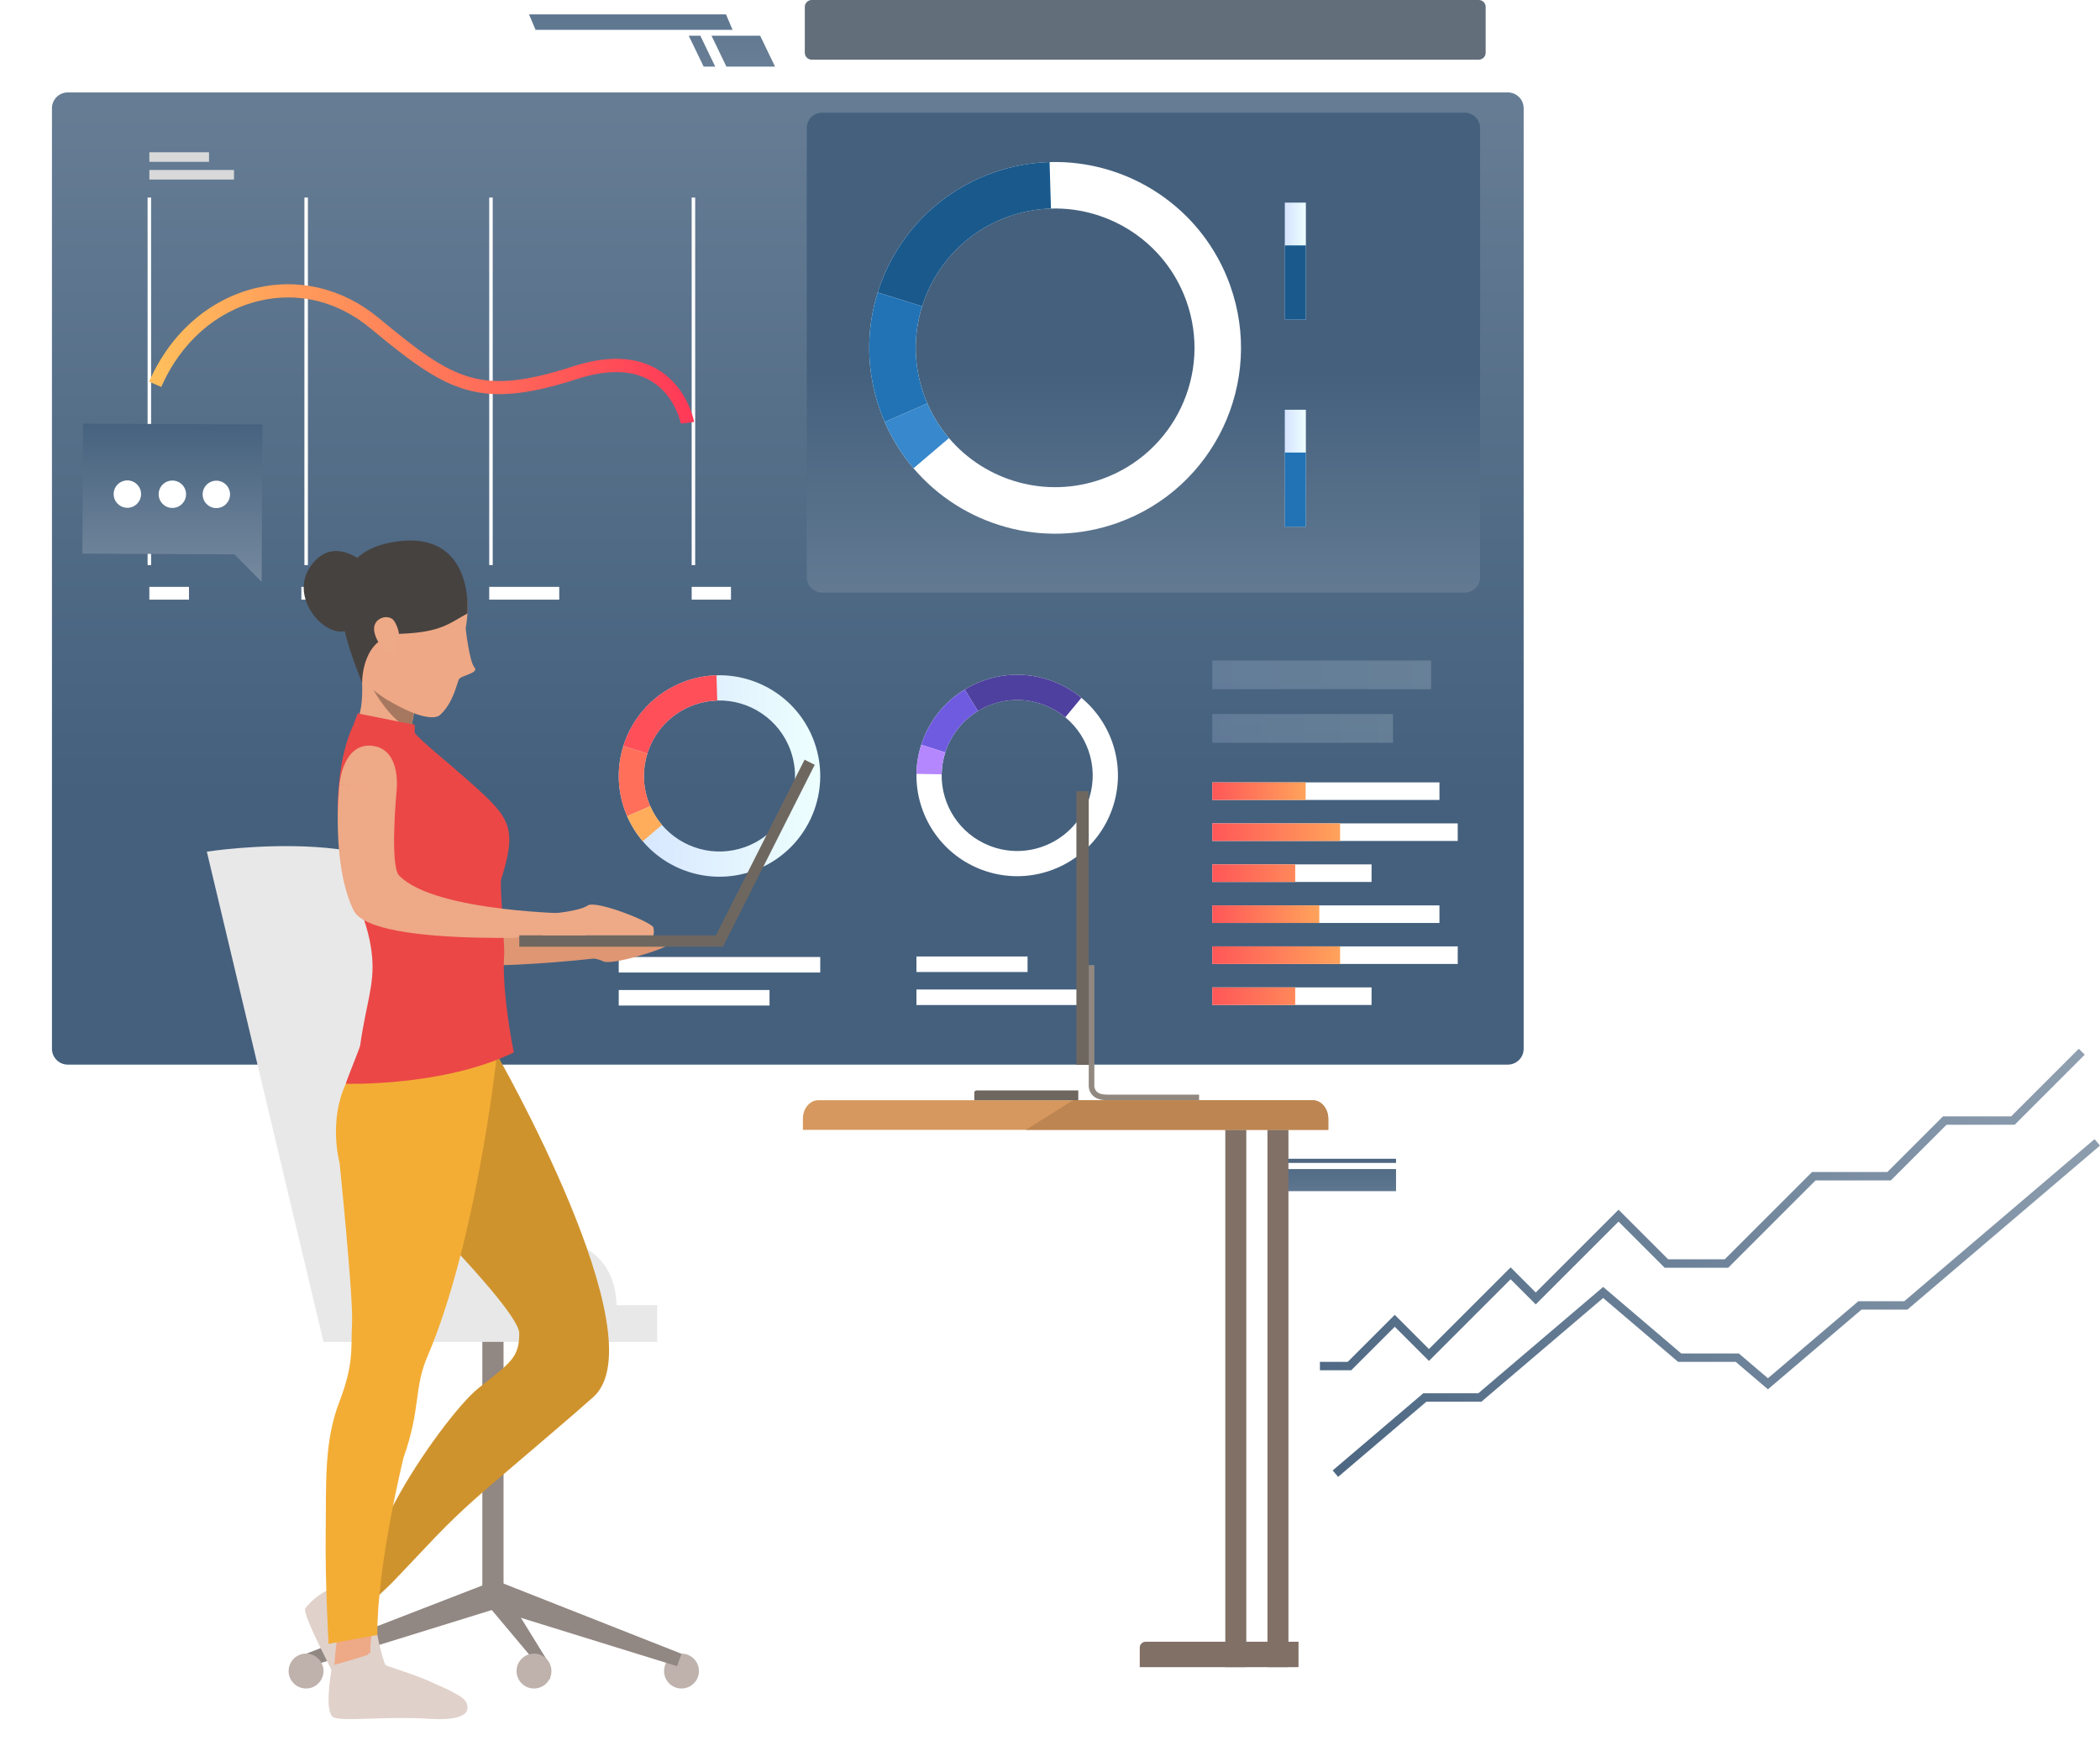 <?xml version="1.0" encoding="UTF-8"?>
<svg xmlns="http://www.w3.org/2000/svg" xmlns:xlink="http://www.w3.org/1999/xlink" viewBox="0 0 2111.17 1766.09">
  <defs>
    <style>
      .cls-1 {
        mask: url(#mask);
      }

      .cls-2 {
        filter: url(#luminosity-noclip);
      }

      .cls-3 {
        fill: #a77860;
      }

      .cls-4 {
        fill: #464240;
      }

      .cls-5 {
        filter: url(#luminosity-noclip-3);
      }

      .cls-6 {
        fill: url(#linear-gradient-8);
      }

      .cls-7 {
        fill: url(#linear-gradient-7);
      }

      .cls-8 {
        fill: url(#linear-gradient-5);
      }

      .cls-9 {
        fill: url(#linear-gradient-6);
      }

      .cls-10 {
        fill: url(#linear-gradient-9);
      }

      .cls-11 {
        fill: url(#linear-gradient-4);
      }

      .cls-12 {
        fill: url(#linear-gradient-3);
      }

      .cls-13 {
        fill: url(#linear-gradient-2);
      }

      .cls-14 {
        fill: #807066;
      }

      .cls-15 {
        fill: #918880;
      }

      .cls-16 {
        fill: #d9d9d9;
      }

      .cls-17 {
        fill: #6f5be0;
      }

      .cls-18 {
        fill: #eb4747;
      }

      .cls-19 {
        fill: #ff6f59;
      }

      .cls-20 {
        fill: #bc8551;
      }

      .cls-21 {
        fill: #4e409e;
      }

      .cls-22 {
        fill: #2273b5;
      }

      .cls-23 {
        fill: #de9673;
      }

      .cls-24 {
        fill: #ff4f58;
      }

      .cls-25 {
        isolation: isolate;
      }

      .cls-26 {
        mask: url(#mask-2);
      }

      .cls-27 {
        mask: url(#mask-3);
      }

      .cls-28 {
        mask: url(#mask-1);
      }

      .cls-29 {
        fill: url(#linear-gradient-12);
      }

      .cls-29, .cls-30 {
        mix-blend-mode: multiply;
      }

      .cls-30 {
        fill: url(#linear-gradient-14);
      }

      .cls-31 {
        fill: #e0d1ca;
      }

      .cls-32 {
        fill: #6e6760;
      }

      .cls-33, .cls-34, .cls-35, .cls-36, .cls-37, .cls-38, .cls-39, .cls-40 {
        mix-blend-mode: hard-light;
      }

      .cls-41 {
        fill: #323657;
      }

      .cls-42 {
        fill: #fff;
      }

      .cls-43 {
        fill: #1a598c;
      }

      .cls-44 {
        fill: #b487fe;
      }

      .cls-45 {
        fill: #2f4563;
      }

      .cls-46 {
        fill: url(#linear-gradient-10);
      }

      .cls-46, .cls-47 {
        opacity: .18;
      }

      .cls-47 {
        fill: url(#linear-gradient-11);
      }

      .cls-48 {
        fill: url(#linear-gradient-13);
      }

      .cls-49 {
        fill: url(#linear-gradient-19);
      }

      .cls-50 {
        fill: url(#linear-gradient-20);
      }

      .cls-51 {
        fill: url(#linear-gradient-23);
      }

      .cls-52 {
        fill: url(#linear-gradient-15);
      }

      .cls-53 {
        fill: url(#linear-gradient-17);
      }

      .cls-54 {
        fill: url(#linear-gradient-18);
      }

      .cls-55 {
        fill: url(#linear-gradient-24);
      }

      .cls-56 {
        fill: #3788cc;
      }

      .cls-34 {
        fill: url(#linear-gradient-22);
      }

      .cls-35 {
        fill: url(#linear-gradient-21);
      }

      .cls-36 {
        fill: url(#linear-gradient-16);
      }

      .cls-37 {
        fill: url(#linear-gradient-25);
      }

      .cls-38 {
        fill: url(#linear-gradient-26);
      }

      .cls-39 {
        fill: url(#linear-gradient-27);
      }

      .cls-57 {
        fill: #918783;
      }

      .cls-40 {
        fill: url(#linear-gradient);
      }

      .cls-58 {
        fill: #ffad5b;
      }

      .cls-59 {
        fill: #cf932d;
      }

      .cls-60 {
        fill: #bfb2ac;
      }

      .cls-61 {
        fill: #d6985e;
      }

      .cls-62 {
        fill: #f3ad35;
      }

      .cls-63 {
        fill: #eea886;
      }

      .cls-64 {
        fill: #eea987;
      }

      .cls-65 {
        fill: #e8e8e8;
      }
    </style>
    <linearGradient id="linear-gradient" x1="792" y1="799.14" x2="792" y2="-2861.46" gradientUnits="userSpaceOnUse">
      <stop offset="0" stop-color="#44607d"/>
      <stop offset="1" stop-color="#f5f5f5"/>
    </linearGradient>
    <linearGradient id="linear-gradient-2" x1="622.02" y1="780.31" x2="824.61" y2="780.31" gradientUnits="userSpaceOnUse">
      <stop offset="0" stop-color="#d5e4ff"/>
      <stop offset="1" stop-color="#edfffe"/>
    </linearGradient>
    <linearGradient id="linear-gradient-3" x1="149.92" y1="355.89" x2="697.82" y2="355.89" gradientUnits="userSpaceOnUse">
      <stop offset="0" stop-color="#ffc05c"/>
      <stop offset="1" stop-color="#ff3857"/>
    </linearGradient>
    <linearGradient id="linear-gradient-4" x1="1396.08" y1="960.5" x2="1167.49" y2="960.5" xlink:href="#linear-gradient-3"/>
    <linearGradient id="linear-gradient-5" x1="1396.08" y1="1001.73" x2="1167.49" y2="1001.73" xlink:href="#linear-gradient-3"/>
    <linearGradient id="linear-gradient-6" x1="1396.08" y1="836.81" x2="1167.49" y2="836.81" xlink:href="#linear-gradient-3"/>
    <linearGradient id="linear-gradient-7" x1="1348.3" y1="795.58" x2="1181.3" y2="795.58" xlink:href="#linear-gradient-3"/>
    <linearGradient id="linear-gradient-8" x1="1367.26" y1="919.27" x2="1175.82" y2="919.27" xlink:href="#linear-gradient-3"/>
    <linearGradient id="linear-gradient-9" x1="1396.08" y1="878.04" x2="1167.49" y2="878.04" xlink:href="#linear-gradient-3"/>
    <linearGradient id="linear-gradient-10" x1="1218.73" y1="732.48" x2="1400.4" y2="732.48" xlink:href="#linear-gradient-2"/>
    <linearGradient id="linear-gradient-11" x1="1218.73" y1="678.63" x2="1438.75" y2="678.63" xlink:href="#linear-gradient-2"/>
    <filter id="luminosity-noclip" x="468.16" y="1111.65" width="910.69" height="25.43" color-interpolation-filters="sRGB" filterUnits="userSpaceOnUse">
      <feFlood flood-color="#fff" result="bg"/>
      <feBlend in="SourceGraphic" in2="bg"/>
    </filter>
    <filter id="luminosity-noclip-2" x="468.16" y="-9056.36" width="910.69" height="32766" color-interpolation-filters="sRGB" filterUnits="userSpaceOnUse">
      <feFlood flood-color="#fff" result="bg"/>
      <feBlend in="SourceGraphic" in2="bg"/>
    </filter>
    <mask id="mask-1" x="468.16" y="-9056.36" width="910.69" height="32766" maskUnits="userSpaceOnUse"/>
    <linearGradient id="linear-gradient-12" x1="468.16" y1="1124.37" x2="1378.85" y2="1124.37" gradientUnits="userSpaceOnUse">
      <stop offset="0" stop-color="#fff"/>
      <stop offset=".82" stop-color="#2f2f2f"/>
      <stop offset="1" stop-color="#000"/>
    </linearGradient>
    <mask id="mask" x="468.16" y="1111.65" width="910.69" height="25.43" maskUnits="userSpaceOnUse">
      <g class="cls-2">
        <g class="cls-28">
          <polygon class="cls-29" points="1378.85 1137.08 540.86 1137.08 520.07 1116.29 468.16 1116.29 468.16 1111.65 521.99 1111.65 542.78 1132.45 1378.85 1132.45 1378.85 1137.08"/>
        </g>
      </g>
    </mask>
    <linearGradient id="linear-gradient-13" x1="468.16" y1="1124.37" x2="1378.85" y2="1124.37" gradientUnits="userSpaceOnUse">
      <stop offset="0" stop-color="#d5e4ff"/>
      <stop offset=".82" stop-color="#e9fafe"/>
      <stop offset="1" stop-color="#edfffe"/>
    </linearGradient>
    <filter id="luminosity-noclip-3" x="0" y="14.47" width="622.02" height="634.07" color-interpolation-filters="sRGB" filterUnits="userSpaceOnUse">
      <feFlood flood-color="#fff" result="bg"/>
      <feBlend in="SourceGraphic" in2="bg"/>
    </filter>
    <filter id="luminosity-noclip-4" x="0" y="-9056.36" width="622.02" height="32766" color-interpolation-filters="sRGB" filterUnits="userSpaceOnUse">
      <feFlood flood-color="#fff" result="bg"/>
      <feBlend in="SourceGraphic" in2="bg"/>
    </filter>
    <mask id="mask-3" x="0" y="-9056.36" width="622.02" height="32766" maskUnits="userSpaceOnUse"/>
    <linearGradient id="linear-gradient-14" x1="0" y1="331.51" x2="622.02" y2="331.51" xlink:href="#linear-gradient-12"/>
    <mask id="mask-2" x="0" y="14.47" width="622.02" height="634.07" maskUnits="userSpaceOnUse">
      <g class="cls-5">
        <g class="cls-27">
          <polygon class="cls-30" points="4.64 648.54 0 648.54 0 46.05 340.82 46.05 372.39 14.47 622.02 14.47 622.02 19.11 374.31 19.11 342.74 50.68 4.64 50.68 4.64 648.54"/>
        </g>
      </g>
    </mask>
    <linearGradient id="linear-gradient-15" x1="0" y1="331.51" x2="622.02" y2="331.51" xlink:href="#linear-gradient-13"/>
    <linearGradient id="linear-gradient-16" x1="1151.32" y1="136.72" x2="1151.32" y2="745.32" gradientUnits="userSpaceOnUse">
      <stop offset="0" stop-color="#626e7a"/>
      <stop offset="1" stop-color="#f5f5f5"/>
    </linearGradient>
    <linearGradient id="linear-gradient-17" x1="1149.51" y1="371.87" x2="1149.51" y2="1674.84" xlink:href="#linear-gradient"/>
    <linearGradient id="linear-gradient-18" x1="1291.65" y1="262.57" x2="1312.82" y2="262.57" xlink:href="#linear-gradient-2"/>
    <linearGradient id="linear-gradient-19" x1="1291.65" y1="470.86" x2="1312.82" y2="470.86" xlink:href="#linear-gradient-2"/>
    <linearGradient id="linear-gradient-20" x1="173.3" y1="417.9" x2="173.3" y2="1017.35" xlink:href="#linear-gradient"/>
    <linearGradient id="linear-gradient-21" x1="1342.11" y1="1151.57" x2="1342.11" y2="1456.1" gradientTransform="translate(2684.23 2373.39) rotate(-180)" xlink:href="#linear-gradient"/>
    <linearGradient id="linear-gradient-22" x1="1342.11" y1="1151.58" x2="1342.11" y2="1456.05" gradientTransform="translate(2684.23 2334.61) rotate(-180)" xlink:href="#linear-gradient"/>
    <linearGradient id="linear-gradient-23" x1="1268.62" y1="1589.07" x2="3274.76" y2="442.19" xlink:href="#linear-gradient"/>
    <linearGradient id="linear-gradient-24" x1="1222.09" y1="1507.69" x2="3228.23" y2="360.82" xlink:href="#linear-gradient"/>
    <linearGradient id="linear-gradient-25" x1="747.23" y1="-123.65" x2="747.23" y2="820.98" xlink:href="#linear-gradient"/>
    <linearGradient id="linear-gradient-26" x1="705.72" y1="-123.65" x2="705.72" y2="820.98" xlink:href="#linear-gradient"/>
    <linearGradient id="linear-gradient-27" x1="634.14" y1="-123.65" x2="634.14" y2="821" xlink:href="#linear-gradient"/>
  </defs>
  <g class="cls-25">
    <g id="Layer_2">
      <g id="_x3C_Layer_x3E_">
        <path class="cls-42" d="M1213.7,1765.75h46.5c-29.26.76-46.5,0-46.5,0Z"/>
        <g>
          <g>
            <path class="cls-40" d="M68.12,92.94h1447.76c8.77,0,15.88,7.12,15.88,15.88v945.84c0,8.77-7.12,15.88-15.88,15.88H68.12c-8.77,0-15.88-7.12-15.88-15.88V108.82c0-8.77,7.12-15.88,15.88-15.88Z"/>
            <g>
              <path class="cls-13" d="M818.67,746.21c-15.16-42.39-55.68-68.43-98.38-67.15-10.34.31-20.8,2.22-31.07,5.9-31.1,11.13-53.41,35.9-62.57,65.17-6.35,20.29-6.39,42.73,1.32,64.29.77,2.14,1.6,4.25,2.49,6.31,4.06,9.34,9.38,17.78,15.7,25.21,26.5,31.15,70.47,44.32,111.26,29.73,52.66-18.84,80.08-76.79,61.25-129.46ZM748.88,851.8c-30.58,10.94-63.55,1.07-83.42-22.29-4.74-5.57-8.73-11.9-11.77-18.9-.67-1.55-1.3-3.13-1.87-4.73-5.78-16.16-5.75-32.99-.99-48.19,6.87-21.95,23.59-40.52,46.91-48.86,7.7-2.75,15.54-4.19,23.29-4.42,32.01-.97,62.39,18.56,73.76,50.34,14.12,39.48-6.44,82.94-45.92,97.06Z"/>
              <path class="cls-24" d="M650.84,757.68l-24.19-7.56c9.16-29.27,31.47-54.04,62.57-65.17,10.27-3.67,20.74-5.59,31.07-5.9l.76,25.34c-7.75.24-15.6,1.67-23.29,4.42-23.32,8.34-40.04,26.91-46.91,48.86Z"/>
              <path class="cls-19" d="M653.7,810.61l-23.24,10.12c-.89-2.06-1.73-4.17-2.49-6.31-7.71-21.56-7.67-44-1.32-64.29l24.19,7.56c-4.76,15.21-4.79,32.03.99,48.19.58,1.61,1.2,3.19,1.87,4.73Z"/>
              <path class="cls-58" d="M646.16,845.93c-6.32-7.42-11.64-15.87-15.7-25.21l23.24-10.12c3.04,7,7.03,13.34,11.77,18.9l-19.31,16.42Z"/>
            </g>
            <rect class="cls-42" x="622.02" y="962.32" width="202.59" height="15.62"/>
            <rect class="cls-42" x="622.02" y="995.52" width="151.6" height="15.62"/>
            <path class="cls-41" d="M1400.3,807.75s.06-.02.1,0c-.41.18-.47.2-.1,0Z"/>
            <g>
              <path class="cls-42" d="M1116.76,817.08c16.57-41.86,3.31-88.16-29.63-115.37-7.97-6.59-17.1-12.05-27.24-16.07-30.71-12.16-63.82-8.26-90.02,7.69-18.15,11.05-32.99,27.89-41.42,49.18-.84,2.12-1.61,4.25-2.29,6.39-3.11,9.69-4.69,19.55-4.83,29.3-.64,40.89,23.72,79.8,64,95.75,52,20.59,110.84-4.88,131.44-56.88ZM994.65,850.39c-30.2-11.96-48.46-41.12-47.98-71.78.11-7.31,1.29-14.7,3.63-21.97.52-1.6,1.09-3.2,1.71-4.79,6.32-15.96,17.45-28.58,31.05-36.87,19.64-11.96,44.46-14.89,67.49-5.77,7.6,3.01,14.44,7.11,20.42,12.04,24.69,20.39,34.64,55.11,22.22,86.5-15.44,38.99-59.56,58.08-98.54,42.64Z"/>
              <path class="cls-21" d="M983.07,714.98l-13.2-21.64c26.2-15.95,59.3-19.85,90.02-7.69,10.14,4.02,19.27,9.48,27.24,16.07l-16.15,19.54c-5.98-4.94-12.82-9.04-20.42-12.04-23.03-9.12-47.85-6.19-67.49,5.77Z"/>
              <path class="cls-17" d="M950.3,756.64l-24.14-7.73c.69-2.14,1.45-4.27,2.29-6.39,8.43-21.29,23.26-38.13,41.42-49.18l13.2,21.64c-13.61,8.29-24.74,20.91-31.05,36.87-.63,1.59-1.2,3.19-1.71,4.79Z"/>
              <path class="cls-44" d="M921.33,778.21c.15-9.75,1.72-19.61,4.83-29.3l24.14,7.73c-2.34,7.27-3.52,14.66-3.63,21.97l-25.34-.4Z"/>
            </g>
            <rect class="cls-42" x="921.31" y="961.81" width="111.71" height="15.62"/>
            <rect class="cls-42" x="921.31" y="995.01" width="165.81" height="15.62"/>
            <rect class="cls-42" x="148.38" y="198.65" width="3.52" height="369.6"/>
            <rect class="cls-42" x="306.03" y="198.65" width="3.52" height="369.6"/>
            <rect class="cls-42" x="491.82" y="198.65" width="3.52" height="369.6"/>
            <rect class="cls-42" x="695.36" y="198.65" width="3.52" height="369.6"/>
            <rect class="cls-42" x="150.14" y="590.14" width="39.85" height="12.85"/>
            <rect class="cls-42" x="491.82" y="590.14" width="70.39" height="12.85"/>
            <rect class="cls-42" x="302.96" y="590.14" width="70.39" height="12.85"/>
            <rect class="cls-42" x="695.36" y="590.14" width="39.5" height="12.85"/>
            <rect class="cls-16" x="150.14" y="153.11" width="60" height="9.63"/>
            <rect class="cls-16" x="150.14" y="170.92" width="85.1" height="9.63"/>
            <path class="cls-12" d="M684.45,425.99c-.05-.29-5.48-28.38-30.08-43.01-18.67-11.1-43.61-11.73-74.14-1.87-31.7,10.24-56.53,15.21-78.09,15.21-46.53,0-77.8-23.15-130.07-66.42-32.6-26.99-72.24-36.7-111.61-27.33-42.9,10.2-78.74,41.74-98.34,86.53l-12.21-5.34c21.29-48.66,60.46-82.98,107.47-94.16,21.01-5,42.24-5.07,63.1-.22,21.73,5.06,41.95,15.23,60.09,30.25,75.51,62.51,101.47,79.18,195.56,48.79,34.41-11.12,63.08-10.04,85.21,3.19,29.79,17.81,36.22,51.24,36.48,52.65l-13.37,1.72Z"/>
            <g>
              <rect class="cls-42" x="1218.73" y="910.43" width="228.38" height="17.67"/>
              <rect class="cls-42" x="1218.73" y="951.66" width="246.76" height="17.67"/>
              <rect class="cls-42" x="1218.73" y="992.9" width="160.12" height="17.67"/>
              <rect class="cls-11" x="1218.73" y="951.66" width="128.49" height="17.67"/>
              <rect class="cls-8" x="1218.73" y="992.9" width="83.37" height="17.67"/>
              <rect class="cls-42" x="1218.73" y="786.74" width="228.38" height="17.67"/>
              <rect class="cls-42" x="1218.73" y="827.97" width="246.76" height="17.67"/>
              <rect class="cls-42" x="1218.73" y="869.2" width="160.12" height="17.67"/>
              <rect class="cls-9" x="1218.73" y="827.97" width="128.49" height="17.67"/>
              <rect class="cls-7" x="1218.73" y="786.74" width="93.87" height="17.67"/>
              <rect class="cls-6" x="1218.73" y="910.43" width="107.6" height="17.67"/>
              <rect class="cls-10" x="1218.73" y="869.2" width="83.37" height="17.67"/>
            </g>
            <rect class="cls-46" x="1218.73" y="718.05" width="181.66" height="28.87"/>
            <rect class="cls-47" x="1218.73" y="664.19" width="220.02" height="28.87"/>
            <g class="cls-1">
              <polygon class="cls-48" points="1378.85 1137.08 540.86 1137.08 520.07 1116.29 468.16 1116.29 468.16 1111.65 521.99 1111.65 542.78 1132.45 1378.85 1132.45 1378.85 1137.08"/>
            </g>
            <g class="cls-26">
              <polygon class="cls-52" points="4.64 648.54 0 648.54 0 46.05 340.82 46.05 372.39 14.47 622.02 14.47 622.02 19.11 374.31 19.11 342.74 50.68 4.64 50.68 4.64 648.54"/>
            </g>
            <path class="cls-36" d="M816.01,0h670.63c3.82,0,6.92,3.1,6.92,6.92v46.15c0,3.82-3.1,6.92-6.92,6.92h-670.63c-3.82,0-6.92-3.1-6.92-6.92V6.92c0-3.82,3.1-6.92,6.92-6.92Z"/>
            <g>
              <g class="cls-33">
                <path class="cls-53" d="M826.61,113.3h645.8c8.59,0,15.56,6.97,15.56,15.56v451.48c0,8.59-6.97,15.56-15.56,15.56h-645.8c-8.59,0-15.56-6.97-15.56-15.56V128.85c0-8.59,6.97-15.56,15.56-15.56Z"/>
              </g>
              <g>
                <rect class="cls-54" x="1291.65" y="203.75" width="21.16" height="117.64"/>
                <rect class="cls-43" x="1291.65" y="246.78" width="21.16" height="74.61"/>
              </g>
              <g>
                <rect class="cls-49" x="1291.65" y="412.04" width="21.16" height="117.64"/>
                <rect class="cls-22" x="1291.65" y="455.07" width="21.16" height="74.61"/>
              </g>
              <g>
                <path class="cls-42" d="M1236.66,286.87c-27.97-78.22-102.73-126.26-181.51-123.89-19.07.57-38.38,4.1-57.33,10.88-57.39,20.53-98.54,66.24-115.45,120.24-11.72,37.43-11.79,78.83,2.44,118.61,1.41,3.96,2.95,7.85,4.6,11.65,7.48,17.23,17.3,32.81,28.96,46.51,48.89,57.48,130.02,81.77,205.29,54.86,97.16-34.75,147.75-141.69,113-238.85ZM1107.91,481.68c-56.43,20.18-117.25,1.97-153.91-41.12-8.74-10.27-16.11-21.96-21.71-34.88-1.24-2.85-2.39-5.77-3.45-8.73-10.66-29.82-10.61-60.86-1.82-88.92,12.67-40.49,43.52-74.77,86.55-90.15,14.2-5.08,28.68-7.72,42.98-8.16,59.06-1.78,115.12,34.24,136.09,92.88,26.05,72.85-11.88,153.02-84.73,179.08Z"/>
                <path class="cls-43" d="M927.01,308.03l-44.64-13.94c16.91-54,58.06-99.71,115.45-120.24,18.95-6.78,38.26-10.3,57.33-10.88l1.4,46.75c-14.3.44-28.78,3.08-42.98,8.16-43.03,15.38-73.88,49.66-86.55,90.15Z"/>
                <path class="cls-22" d="M932.29,405.69l-42.88,18.66c-1.65-3.8-3.19-7.69-4.6-11.65-14.23-39.77-14.15-81.18-2.44-118.61l44.64,13.94c-8.78,28.05-8.84,59.1,1.82,88.92,1.06,2.97,2.22,5.88,3.45,8.73Z"/>
                <path class="cls-56" d="M918.37,470.86c-11.66-13.7-21.48-29.28-28.96-46.51l42.88-18.66c5.6,12.92,12.97,24.61,21.71,34.88l-35.63,30.3Z"/>
              </g>
            </g>
          </g>
          <g>
            <polygon class="cls-50" points="83.43 425.99 263.78 426.82 263.18 557.54 263.06 585.08 235.65 557.42 82.82 556.71 83.43 425.99"/>
            <path class="cls-42" d="M159.51,496.95c-.02,7.61,6.12,13.8,13.73,13.82,7.61.02,13.79-6.12,13.82-13.73.02-7.61-6.12-13.79-13.73-13.82-7.61-.02-13.8,6.12-13.82,13.73Z"/>
            <path class="cls-42" d="M114.27,496.81c-.02,7.61,6.12,13.79,13.73,13.82,7.61.02,13.79-6.12,13.82-13.73.02-7.61-6.12-13.79-13.73-13.82-7.61-.02-13.79,6.12-13.82,13.73Z"/>
            <path class="cls-42" d="M203.72,497.09c-.03,7.61,6.12,13.79,13.73,13.82,7.61.02,13.79-6.12,13.82-13.73.02-7.61-6.12-13.79-13.73-13.82-7.61-.02-13.79,6.12-13.82,13.73Z"/>
          </g>
          <rect class="cls-35" x="1280.77" y="1175.59" width="122.68" height="22.22" transform="translate(2684.23 2373.39) rotate(180)"/>
          <rect class="cls-34" x="1280.77" y="1165.21" width="122.68" height="4.18" transform="translate(2684.23 2334.61) rotate(180)"/>
          <g class="cls-33">
            <polygon class="cls-51" points="1345.25 1485.09 1339.76 1478.64 1430.85 1401.04 1486.17 1401.04 1611.68 1294.11 1690.19 1360.99 1748.07 1360.99 1777.33 1385.92 1868.24 1308.47 1914.38 1308.47 2105.68 1145.5 2111.17 1151.95 1917.5 1316.94 1871.36 1316.94 1777.33 1397.04 1744.96 1369.46 1687.07 1369.46 1611.68 1305.23 1489.28 1409.51 1433.97 1409.51 1345.25 1485.09"/>
          </g>
          <g class="cls-33">
            <polygon class="cls-55" points="1358.41 1377.9 1326.93 1377.9 1326.93 1369.44 1354.9 1369.44 1402.17 1322.16 1436.55 1356.54 1518.65 1274.43 1543.9 1299.68 1627.15 1216.44 1677.03 1266.32 1733.91 1266.32 1821.69 1178.54 1897.4 1178.54 1953.37 1122.57 2021.88 1122.57 2089.86 1054.59 2095.84 1060.58 2025.39 1131.04 1956.88 1131.04 1900.91 1187 1825.2 1187 1737.42 1274.79 1673.53 1274.79 1627.15 1228.41 1543.9 1311.66 1518.65 1286.4 1436.55 1368.51 1402.17 1334.14 1358.41 1377.9"/>
          </g>
          <polygon class="cls-37" points="730.26 66.97 779.17 66.97 764.2 35.92 715.3 35.92 730.26 66.97"/>
          <polygon class="cls-38" points="707.38 66.97 719.03 66.97 704.07 35.92 692.41 35.92 707.38 66.97"/>
          <polygon class="cls-39" points="538.42 30 736.44 30 729.87 14.47 531.85 14.47 538.42 30"/>
          <g>
            <rect class="cls-57" x="484.9" y="1341.59" width="21.33" height="269.25"/>
            <path class="cls-65" d="M619.88,1312.44c-1.77-58.43-49.63-68.16-88.71-75.79-5.37-1.05-9.83-2.59-13.58-4.45-30.17-95.74-55.07-248.58-72.35-313.7-25.26-95.22-237.31-62.1-237.31-62.1l117.29,492.95h335.5v-36.92h-40.84Z"/>
            <path class="cls-60" d="M702.65,1680.36c0,9.69-7.85,17.54-17.54,17.54s-17.54-7.85-17.54-17.54,7.85-17.54,17.54-17.54,17.54,7.85,17.54,17.54Z"/>
            <polygon class="cls-57" points="307.68 1662.98 312.12 1675.47 499.8 1617.32 490.8 1592.02 307.68 1662.98"/>
            <polygon class="cls-57" points="685.11 1662.98 680.67 1675.47 492.99 1617.32 501.24 1590.43 685.11 1662.98"/>
            <polygon class="cls-57" points="552.88 1674.13 552.88 1688.67 492.99 1617.32 501.24 1590.43 552.88 1674.13"/>
            <path class="cls-60" d="M554.37,1680.36c0,9.69-7.85,17.54-17.54,17.54s-17.54-7.85-17.54-17.54,7.85-17.54,17.54-17.54,17.54,7.85,17.54,17.54Z"/>
            <path class="cls-60" d="M325.22,1680.36c0,9.69-7.85,17.54-17.54,17.54s-17.54-7.85-17.54-17.54,7.85-17.54,17.54-17.54,17.54,7.85,17.54,17.54Z"/>
            <path class="cls-61" d="M807.17,1125.04v11.08h528.19v-11.08c0-10.33-6.94-18.7-15.51-18.7h-497.17c-8.56,0-15.51,8.37-15.51,18.7Z"/>
            <path class="cls-14" d="M1145.81,1650.89h159.61v19.64c0,3.25-2.64,5.89-5.89,5.89h-153.72v-25.53h0Z" transform="translate(2451.23 3327.32) rotate(180)"/>
            <rect class="cls-14" x="1274.19" y="1136.12" width="21.09" height="540.31" transform="translate(2569.47 2812.54) rotate(180)"/>
            <rect class="cls-14" x="1231.81" y="1136.12" width="21.09" height="540.31" transform="translate(2484.72 2812.54) rotate(180)"/>
            <rect class="cls-32" x="1082.13" y="795.58" width="12.42" height="275.17"/>
            <path class="cls-15" d="M1112.56,1106.34h92.89v-5.63h-92.89c-4.84,0-8.33-1.15-10.36-3.42-2.45-2.74-2.07-6.42-2.06-6.46l.02-.18v-.16s0-120.03,0-120.03h-5.63v119.89c-.1,1.15-.32,6.37,3.41,10.6,3.14,3.57,8.06,5.38,14.62,5.38Z"/>
            <path class="cls-32" d="M979.48,1096.48h104.55v7.58c0,1.25-1.02,2.27-2.27,2.27h-102.28v-9.86h0Z" transform="translate(2063.51 2202.82) rotate(180)"/>
            <path class="cls-20" d="M1031.28,1136.12h304.08v-11.08c0-10.33-7.15-18.7-15.96-18.7h-240.51l-47.61,29.78Z"/>
          </g>
          <g>
            <path class="cls-23" d="M567.84,960.18s30.05,1.81,38.46,6.49c8.41,4.68,65.22-13.22,66.27-17.35,1.05-4.13,0-6.17,0-6.17h-111.5l6.77,17.02Z"/>
            <path class="cls-23" d="M432.98,827.7s-9.58,75.31,0,85.18c36.61,37.7,172.29,34.72,172.29,34.72l-.06,15.33s-206.24,25.72-225.4-14.28c-23.03-48.07-14.09-126.45-14.09-126.45l67.26,5.51Z"/>
            <polygon class="cls-45" points="364.91 1621.28 377.17 1607.33 355.05 1584.19 336.37 1597.27 364.91 1621.28"/>
            <path class="cls-31" d="M336.37,1597.27s25.24,19.02,32.26,19.78c7.02.76,10.33,3.89,9.5,14.59-.84,10.7,10.26,55.75,17.99,56.48,7.73.72,34.05.87,38.82,18.21,4.78,17.35-83.49,13.7-88.96-.52-5.46-14.23-43.47-83.19-38.96-88.74,4.5-5.55,16.39-18.02,29.35-19.79Z"/>
            <path class="cls-59" d="M498.34,1058.27s164.91,287.28,97.97,346.71c-26.25,23.3-51.52,44.39-87.85,75.58-19.31,16.58-42.62,35.79-70.26,64.56-55.95,58.76-35.49,38.26-61.52,63.09l-26.94-23.67s30.53-42.24,47.74-74.68c24.16-45.53,64.75-99.05,83.54-113.99,32.17-25.58,41.01-30.61,41.01-55.06,0-26.23-151.15-172.77-151.15-172.77,0,0-21.93-91.71,30.46-115.7,51.04-23.39,97,5.93,97,5.93Z"/>
            <path class="cls-64" d="M372.58,1665.79s-1.04-13.23,1.19-21.69c2.23-8.46-34.14-3.6-34.14-3.6,0,0-4.68,35.33-3.33,43.42,1.35,8.09,36.28-18.13,36.28-18.13Z"/>
            <path class="cls-62" d="M379.37,1644.14l-49.05,8.84s-3.54-62.59-2.9-110.54c.69-51.54-1.91-92.07,13.83-133.09,14.73-38.37,11.37-53,12.66-79.19,1.3-26.19-12.57-161.1-12.57-161.1,0,0-16.76-60.4,22.03-103,37.79-41.53,135.55-.18,135.55-.18,0,0-20.37,184.29-69.26,298.28-13.84,32.26-6.36,51.86-24.01,101.71,0,0-26.81,108.71-26.29,178.26Z"/>
            <path class="cls-64" d="M422.07,701.5c-2.57,4.33-4.45,9.88-5.81,15.77-1.3,5.56-2.14,11.42-2.69,16.83-1.19,11.75-.99,21.42-.99,21.42,0,0-65.43-14.24-54.69-29.5,10.73-15.26,4.42-61.51,4.42-61.51,0,0,68.24,22.71,59.77,36.98Z"/>
            <path class="cls-63" d="M458.88,575.47s16.75,14.55,9.26,56.45c0,0,3.7,33.38,8.81,39.2,5.11,5.82-13.72,7.97-15.7,12.17-1.98,4.19-5.73,23.81-18.86,35.64-13.12,11.83-78.12-23.82-81.28-43.96-3.17-20.14-48.2-106.47,23.08-110.41,71.28-3.95,74.68,10.92,74.68,10.92Z"/>
            <path class="cls-18" d="M503.73,884.66c-1.33,4.2,3.67,68.68,3.21,74.24-2.31,28.24,4.48,74.27,9.63,99.37-70.66,34.55-168.92,31.53-168.92,31.53.35-2.67,14.07-35.87,14.42-38.41,5.82-41.48,14.41-60.41,12.08-88.47h0c-1.31-15.77-5.32-32.24-13.62-52.65-23.99-58.95-22.69-98.2-18.78-130.59,3.91-32.38,13.62-50.85,13.62-50.85l59.69,6.41c12.67,14.03,23.94,21.51,59.95,53.48,38.31,34.02,45.01,44.34,28.72,95.95Z"/>
            <path class="cls-31" d="M334.11,1674.74s34.52-9.82,35.54-10.78c1.03-.96,1.26-3.05,6.02-1.15,4.77,1.9,6.74,9.12,11.41,11.41,4.67,2.28,33.16,10.61,48.77,18.3,5.65,2.78,29.51,11.87,32.95,19.48,3.44,7.61,2.37,19.02-38.64,16.31-41.02-2.71-85.87,3.08-94.86-1.41-8.98-4.48-3.55-40.29-1.2-52.16Z"/>
            <path class="cls-4" d="M469.93,616.86s8.01-87.02-76.35-71.48c-84.37,15.54-40.88,110.64-29.51,141.63,0,0-1.38-48.14,39.24-49.71,40.62-1.57,49.01-10.97,66.63-20.44Z"/>
            <path class="cls-64" d="M396.7,625.08c-5.08-8.84-22.5-4.12-20.51,9.33,1.99,13.46,15.95,26.89,20.58,20.38,4.63-6.51,7.39-16.73-.07-29.71Z"/>
            <path class="cls-64" d="M398.63,796.04s-6.95,74.55,2.62,84.42c36.61,37.7,181.05,38.42,181.05,38.42l6.91,21.67s-214.71,14.62-233.88-25.38c-23.03-48.07-14.09-126.45-14.09-126.45l57.38,7.32Z"/>
            <path class="cls-4" d="M366.83,566.79s-32.49-31.18-55.59,4.13c-23.1,35.31,27.44,84.56,47.93,55.32,20.49-29.23,7.66-59.46,7.66-59.46Z"/>
            <path class="cls-3" d="M416.26,717.27c-1.3,5.56-2.14,11.42-2.69,16.83-21.74-9.91-37.99-40.18-37.99-40.18,15.74,13.57,40.68,23.34,40.68,23.34h0Z"/>
            <rect class="cls-32" x="522.06" y="940.55" width="204.78" height="11.43"/>
            <rect class="cls-32" x="665.48" y="852.28" width="204.78" height="11.43" transform="translate(-344.05 1157.03) rotate(-63.23)"/>
            <path class="cls-64" d="M552.16,918.88s30.04-2.31,38.46-8.27c8.41-5.96,65.21,16.83,66.26,22.09,1.06,5.26,0,7.85,0,7.85h-111.5l6.78-21.67Z"/>
            <polygon class="cls-18" points="355.37 728.83 359.57 717.41 416.9 728.83 416.9 738.97 355.37 728.83"/>
            <path class="cls-64" d="M398.54,797.02s6.15-43.21-23.93-47c-30.09-3.8-33.38,38.85-33.38,38.85l57.31,8.15Z"/>
          </g>
        </g>
      </g>
    </g>
  </g>
</svg>